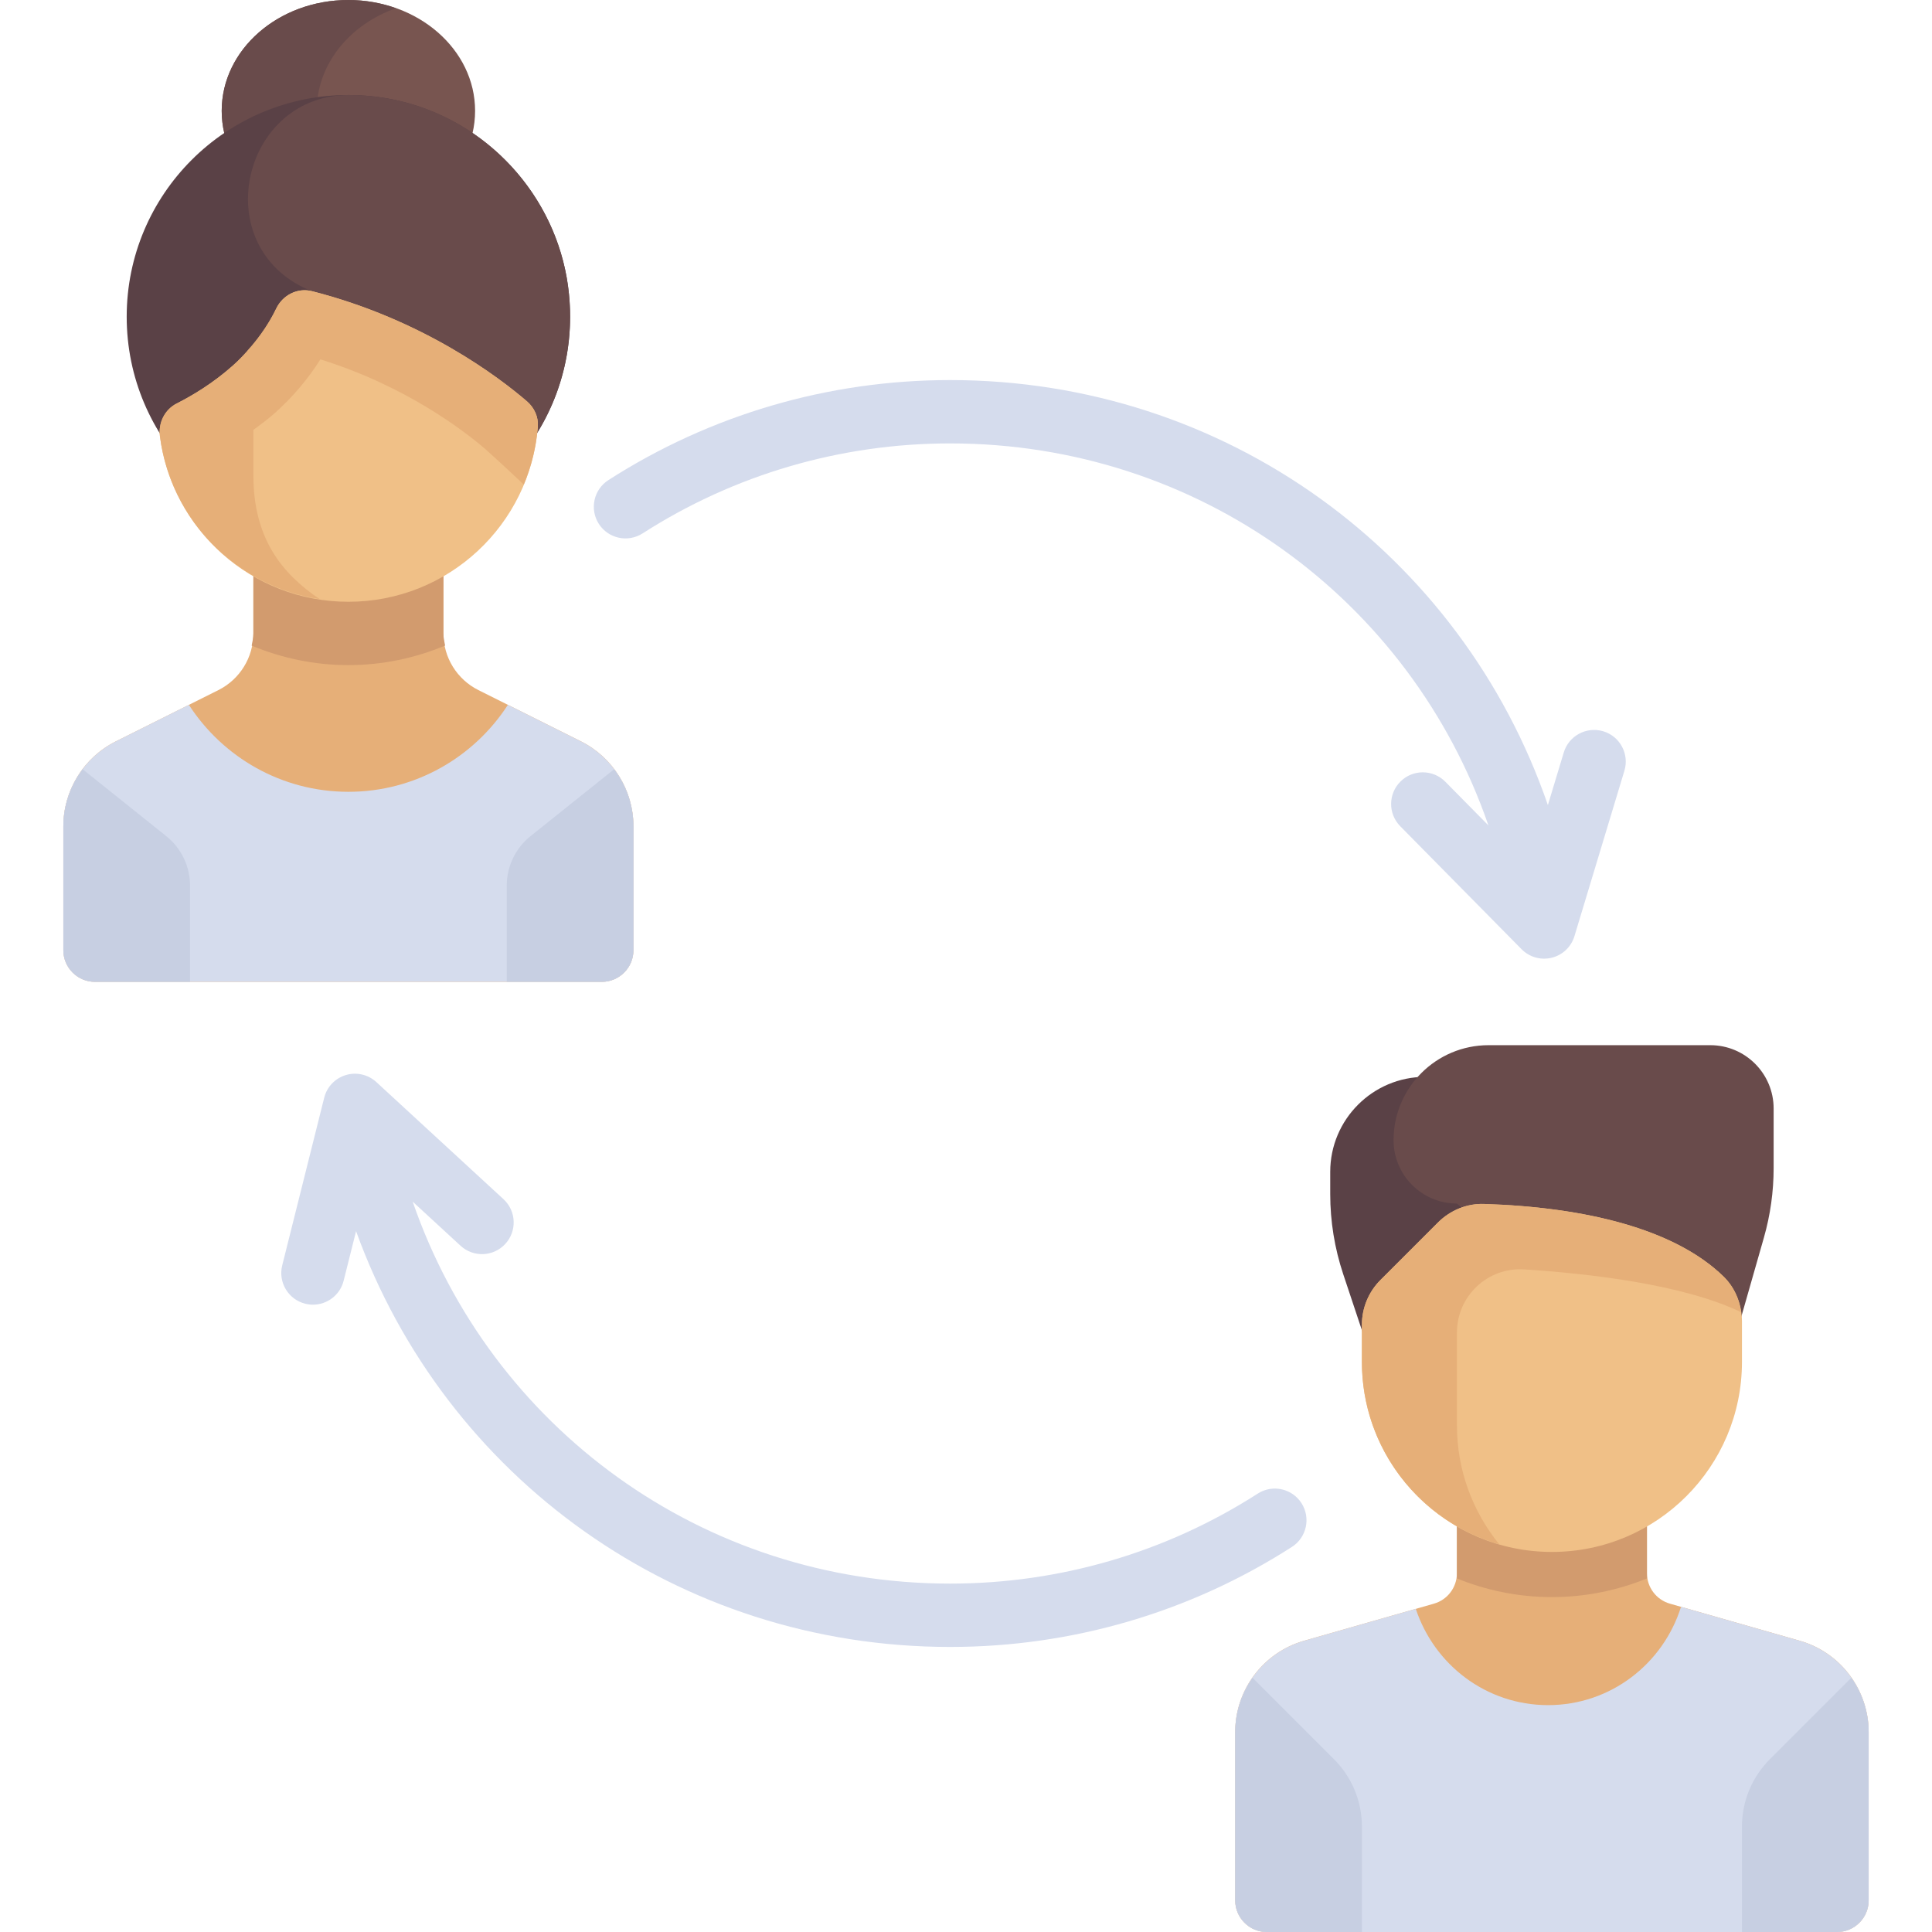 <?xml version="1.0" encoding="iso-8859-1"?>
<!-- Generator: Adobe Illustrator 19.0.0, SVG Export Plug-In . SVG Version: 6.00 Build 0)  -->
<svg xmlns="http://www.w3.org/2000/svg" xmlns:xlink="http://www.w3.org/1999/xlink" version="1.1" id="Layer_1" x="0px" y="0px" viewBox="0 0 512 512" style="enable-background:new 0 0 512 512;" xml:space="preserve">
<ellipse style="fill:#785550;" cx="92.33" cy="29.377" rx="33.574" ry="29.377"/>
<path style="fill:#694B4B;" d="M83.934,29.377c0-12.322,8.69-22.837,20.984-27.199C101.025,0.797,96.787,0,92.328,0  C73.785,0,58.754,13.153,58.754,29.377s15.031,29.377,33.574,29.377c4.46,0,8.697-0.797,12.59-2.178  C92.624,52.214,83.934,41.699,83.934,29.377z"/>
<path style="fill:#E6AF78;" d="M153.949,196.466l-27.162-13.58c-5.688-2.844-9.28-8.657-9.28-15.016l0.002-25.181H67.148v25.182  c0,6.358-3.592,12.171-9.28,15.014l-27.162,13.581c-8.531,4.265-13.919,12.984-13.919,22.522v32.816  c0,4.635,3.758,8.393,8.393,8.393h134.295c4.636,0,8.393-3.758,8.393-8.393v-32.815C167.869,209.451,162.48,200.732,153.949,196.466  z"/>
<path style="fill:#D29B6E;" d="M92.328,176.262c9.038,0,17.694-1.863,25.63-5.18c-0.209-1.058-0.451-2.11-0.451-3.213l0.002-25.181  H67.148v25.182c0,1.109-0.243,2.165-0.453,3.228C74.635,174.398,83.287,176.262,92.328,176.262z"/>
<path style="fill:#D5DCED;" d="M153.949,196.466l-19.35-9.675c-8.972,13.856-24.535,23.045-42.27,23.045  c-17.736,0-33.299-9.19-42.272-23.046l-19.35,9.676c-8.531,4.266-13.919,12.984-13.919,22.522v32.815  c0,4.636,3.758,8.393,8.393,8.393h134.295c4.636,0,8.393-3.758,8.393-8.393v-32.814C167.869,209.451,162.48,200.732,153.949,196.466  z"/>
<circle style="fill:#5A4146;" cx="92.33" cy="83.934" r="58.754"/>
<path style="fill:#694B4B;" d="M150.531,75.79c-3.229-23.943-21.573-43.961-45.165-49.169c-4.304-0.95-8.54-1.413-12.673-1.439  C64.544,25.006,55.145,63.873,80.45,76.203c1.361,0.663,2.223,0.96,2.223,0.96l29.238,52.935c0,0,7.791,0.532,15.649,0.774  C143.805,118.659,153.565,98.288,150.531,75.79z"/>
<path style="fill:#F0C087;" d="M92.328,159.475L92.328,159.475c-25.605,0-46.746-19.108-49.943-43.842  c-0.463-3.583,1.259-7.098,4.485-8.725c3.864-1.95,9.48-5.236,14.856-10.034c5.987-5.343,9.5-10.976,11.484-15.112  c1.709-3.562,5.636-5.576,9.463-4.599c29.553,7.538,49.673,22.913,56.972,29.19c1.96,1.686,3.089,4.171,2.887,6.748  C140.501,139.051,118.8,159.475,92.328,159.475z"/>
<path style="fill:#E6AF78;" d="M139.646,106.353c-7.299-6.277-27.419-21.652-56.972-29.19c-3.828-0.976-7.755,1.038-9.464,4.599  c-1.503,3.132-3.985,7.123-7.67,11.196c-0.001,0.01-0.004,0.018-0.005,0.028c-1.143,1.296-2.361,2.595-3.809,3.887  c-5.377,4.798-10.992,8.084-14.857,10.034c-3.226,1.628-4.948,5.142-4.485,8.725c2.871,22.214,20.254,39.762,42.307,43.134  c-10.049-6.837-17.545-16.105-17.545-32.865v-11.969c1.907-1.407,3.826-2.811,5.756-4.533c4.665-4.163,8.738-8.978,12.004-14.162  c22.608,7.055,37.935,18.805,43.746,23.802c1.59,1.395,5.538,5.033,10.157,9.366c1.987-4.782,3.301-9.913,3.723-15.305  C142.735,110.524,141.606,108.038,139.646,106.353z"/>
<g>
	<path style="fill:#C7CFE2;" d="M21.904,203.858c-3.234,4.29-5.117,9.555-5.117,15.131v32.815c0,4.636,3.758,8.393,8.393,8.393   h25.18v-25.506c0-5.1-2.318-9.923-6.3-13.108L21.904,203.858z"/>
	<path style="fill:#C7CFE2;" d="M162.752,203.858c3.234,4.29,5.117,9.555,5.117,15.131v32.815c0,4.636-3.758,8.393-8.393,8.393   h-25.18v-25.506c0-5.1,2.318-9.923,6.3-13.108L162.752,203.858z"/>
</g>
<g>
	<path style="fill:#D5DCED;" d="M424.877,193.795c-4.443-1.32-9.123,1.176-10.459,5.611l-4.213,13.945   c-22.954-66.675-85.435-112.629-158.402-112.629c-32.246,0-63.566,9.168-90.574,26.512c-3.902,2.504-5.033,7.697-2.533,11.598   c2.508,3.893,7.689,5.025,11.598,2.525c24.295-15.602,52.484-23.848,81.508-23.848c65.645,0,121.962,41.28,142.651,101.243   l-11.422-11.579c-3.254-3.299-8.582-3.336-11.869-0.082c-3.303,3.254-3.336,8.57-0.082,11.869l32.156,32.598   c1.598,1.619,3.754,2.5,5.975,2.5c0.672,0,1.352-0.082,2.016-0.246c2.877-0.713,5.164-2.885,6.016-5.721l13.238-43.832   C431.828,199.82,429.311,195.135,424.877,193.795z"/>
	<path style="fill:#D5DCED;" d="M333.311,395.824c-24.295,15.602-52.484,23.848-81.508,23.848   c-65.607,0-121.737-41.311-142.441-101.223l12.687,11.686c3.418,3.143,8.713,2.93,11.861-0.488   c3.139-3.41,2.926-8.717-0.484-11.857l-33.68-31.021c-2.189-2.016-5.279-2.721-8.09-1.869c-2.844,0.848-5.025,3.127-5.738,6.004   l-11.123,44.418c-1.131,4.496,1.607,9.053,6.098,10.18c0.689,0.168,1.369,0.25,2.049,0.25c3.754,0,7.18-2.541,8.131-6.357   l3.289-13.122c23.632,65.33,85.384,110.184,157.44,110.184c32.246,0,63.566-9.168,90.574-26.512   c3.902-2.504,5.033-7.697,2.533-11.598C342.402,394.451,337.213,393.307,333.311,395.824z"/>
</g>
<path style="fill:#E6AF78;" d="M476.95,434.816l-34.403-9.829c-3.603-1.029-6.088-4.323-6.088-8.071v-14.031h-50.361v14.03  c0,3.747-2.484,7.041-6.088,8.07l-34.404,9.83c-10.81,3.089-18.263,12.969-18.263,24.212v44.579c0,4.636,3.758,8.393,8.393,8.393  H486.82c4.636,0,8.393-3.758,8.393-8.393v-44.579C495.213,447.785,487.76,437.905,476.95,434.816z"/>
<path style="fill:#D5DCED;" d="M476.95,434.816l-31.463-8.989c-4.721,15.054-18.615,26.05-35.227,26.05  c-16.415,0-30.179-10.737-35.061-25.516l-29.593,8.455c-10.81,3.089-18.262,12.969-18.262,24.212v44.579  c0,4.635,3.758,8.393,8.393,8.393H486.82c4.635,0,8.393-3.758,8.393-8.393v-44.579C495.213,447.785,487.76,437.905,476.95,434.816z"/>
<path style="fill:#5A4146;" d="M352.524,310.557v5.89c0,7.217,1.164,14.387,3.446,21.234l13.341,40.023h25.18v-92.328h-16.787  C363.798,285.377,352.524,296.651,352.524,310.557z"/>
<path style="fill:#694B4B;" d="M467.449,327.993l-14.203,49.712l-67.148-58.754c-9.271,0-16.787-7.516-16.787-16.787l0,0  c0-13.907,11.274-25.18,25.18-25.18h58.754c9.271,0,16.787,7.516,16.787,16.787v15.776  C470.033,315.786,469.163,321.994,467.449,327.993z"/>
<path style="fill:#D29B6E;" d="M386.098,418.303c7.785,3.163,16.274,4.944,25.18,4.944s17.396-1.781,25.18-4.944v-15.418h-50.361  v15.418H386.098z"/>
<path style="fill:#F0C087;" d="M411.279,411.279L411.279,411.279c-27.814,0-50.361-22.547-50.361-50.361v-9.834  c0-4.452,1.769-8.722,4.917-11.87l15.22-15.22c3.223-3.223,7.63-5.076,12.186-4.933c26.831,0.846,50.58,6.594,63.562,19.274  c3.178,3.104,4.837,7.446,4.837,11.888v10.695C461.639,388.731,439.092,411.279,411.279,411.279z"/>
<path style="fill:#E6AF78;" d="M386.098,353.167c0-9.682,8.131-17.379,17.794-16.762c16.945,1.081,42.088,3.913,57.514,11.333  c-0.504-3.541-2.025-6.884-4.603-9.403c-12.982-12.679-36.731-18.427-63.562-19.274l-0.001,0.001v-0.001  c-4.555-0.143-8.962,1.711-12.184,4.933l-15.22,15.22c-3.149,3.148-4.917,7.418-4.917,11.87v9.833  c0,22.967,15.389,42.304,36.407,48.359c-6.996-8.632-11.226-19.588-11.226-31.572v-24.537H386.098z"/>
<g>
	<path style="fill:#C7CFE2;" d="M360.918,484.038c0-6.678-2.653-13.083-7.375-17.805l-21.606-21.606   c-2.888,4.128-4.593,9.097-4.593,14.401v44.579c0,4.636,3.758,8.393,8.393,8.393h25.18L360.918,484.038L360.918,484.038z"/>
	<path style="fill:#C7CFE2;" d="M461.639,484.038c0-6.678,2.653-13.083,7.375-17.805l21.606-21.606   c2.888,4.128,4.593,9.097,4.593,14.401v44.579c0,4.636-3.758,8.393-8.393,8.393h-25.18L461.639,484.038L461.639,484.038z"/>
</g>
<g>
</g>
<g>
</g>
<g>
</g>
<g>
</g>
<g>
</g>
<g>
</g>
<g>
</g>
<g>
</g>
<g>
</g>
<g>
</g>
<g>
</g>
<g>
</g>
<g>
</g>
<g>
</g>
<g>
</g>
</svg>
